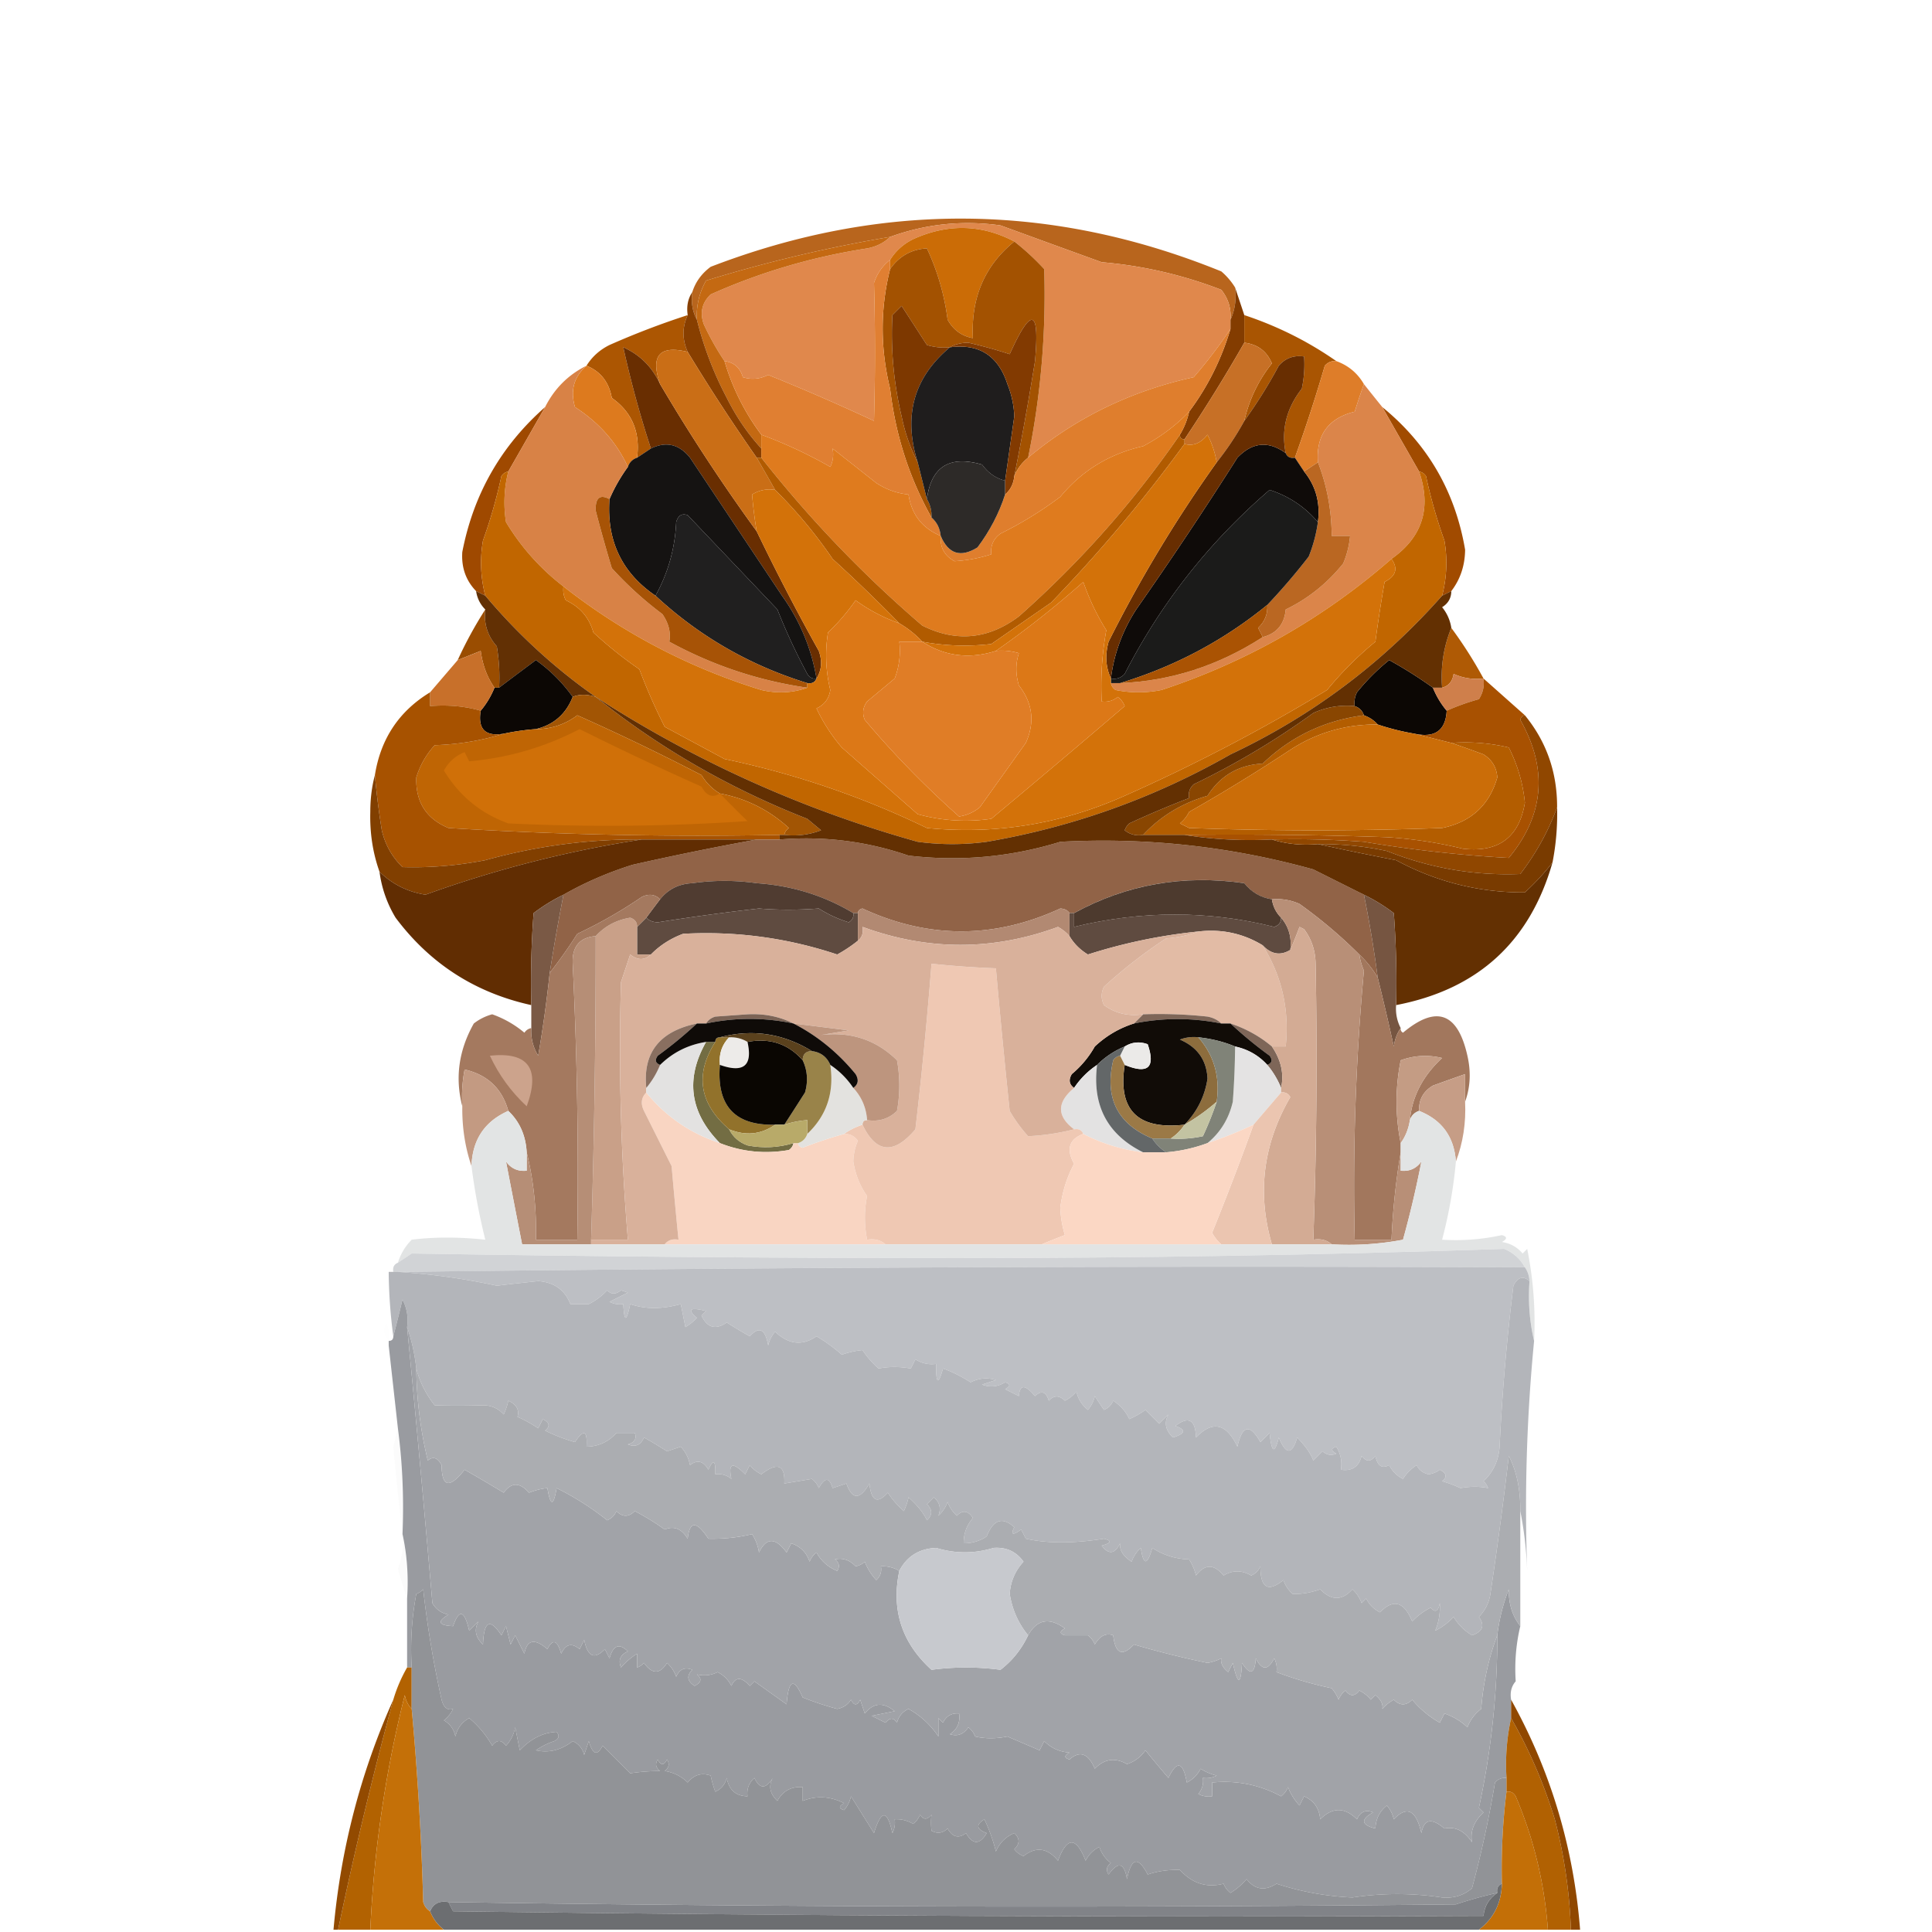 <svg xmlns="http://www.w3.org/2000/svg" fill-rule="evenodd" clip-rule="evenodd" image-rendering="optimizeQuality" shape-rendering="geometricPrecision" text-rendering="geometricPrecision" viewBox="0 0 420 420"><path fill="#af5200" d="M268.5 62.5c.302 2.56-.032 4.893-1 7 .183-2.436-.484-4.603-2-6.5a93.89 93.89 0 0 0-26-6 7774.68 7774.68 0 0 1-22-8c-8.258-1.153-16.258-.32-24 2.5a313.504 313.504 0 0 0-40 9.5c-1.491 2.621-2.158 5.454-2 8.5-.961-1.765-1.295-3.765-1-6 .703-2.216 2.036-4.049 4-5.5 37.165-14.294 74.165-13.961 111 1a14.696 14.696 0 0 1 3 3.5Z" opacity=".884"/><path fill="#e0884c" d="M267.5 69.5v2c-2.336 3.535-5.002 7.035-8 10.5-13.629 2.984-25.629 8.817-36 17.5a176.339 176.339 0 0 0 3.5-41 54.547 54.547 0 0 0-6.5-6c-7.135-3.748-14.468-3.914-22-.5-2.118 1.05-3.784 2.55-5 4.5-1.636 1.249-2.803 2.916-3.5 5 .28 9.99.28 19.99 0 30a470.869 470.869 0 0 0-23-10c-1.789.91-3.623 1.076-5.5.5-.603-2.071-1.936-3.238-4-3.5a58.602 58.602 0 0 1-4.5-8c-.896-2.525-.396-4.692 1.5-6.5 10.808-4.836 22.141-8.169 34-10 1.991-.374 3.658-1.207 5-2.5 7.742-2.82 15.742-3.653 24-2.5a7774.68 7774.68 0 0 0 22 8 93.89 93.89 0 0 1 26 6c1.516 1.897 2.183 4.064 2 6.5Z"/><path fill="#cb6c06" d="M220.5 52.5c-6.442 5.246-9.442 12.246-9 21-2.41-.42-4.243-1.754-5.5-4a51.923 51.923 0 0 0-4.5-15.5c-3.358.181-6.025 1.681-8 4.5v-2c1.216-1.95 2.882-3.45 5-4.5 7.532-3.414 14.865-3.248 22 .5Z"/><path fill="#a35201" d="M220.5 52.5a54.547 54.547 0 0 1 6.5 6 176.339 176.339 0 0 1-3.5 41 9.82 9.82 0 0 0-3 4 674.677 674.677 0 0 0 4.5-25c1.048-11.437-.785-11.937-5.5-1.5a102.124 102.124 0 0 0-9-2.5c-1.545.01-2.878.344-4 1a12.935 12.935 0 0 1-5-.5 1995.44 1995.44 0 0 0-5.5-8.5l-2 2a77.353 77.353 0 0 0 2 22c.738 3.61 1.905 6.943 3.5 10l2 8c.734 1.208 1.067 2.541 1 4-4.83-8.622-7.83-17.955-9-28-2.153-8.767-2.153-17.433 0-26 1.975-2.819 4.642-4.319 8-4.5a51.923 51.923 0 0 1 4.5 15.5c1.257 2.246 3.09 3.58 5.5 4-.442-8.754 2.558-15.754 9-21Z"/><path fill="#ac5602" d="M149.5 68.5c-1.214 2.63-1.214 5.296 0 8-6.15-1.51-8.15.824-6 7-1.705-3.705-4.371-6.371-8-8a225.769 225.769 0 0 0 6 22l-3 2c.71-5.58-1.123-9.913-5.5-13-.61-3.428-2.443-5.762-5.5-7 1.216-1.95 2.882-3.45 5-4.5a175.507 175.507 0 0 1 17-6.5Z"/><path fill="#7d3800" d="M206.5 75.5c-7.854 6.57-10.187 14.904-7 25-1.595-3.057-2.762-6.39-3.5-10a77.353 77.353 0 0 1-2-22l2-2a1995.44 1995.44 0 0 1 5.5 8.5c1.634.493 3.301.66 5 .5Z"/><path fill="#1f1d1d" d="M206.5 75.5c6.334-.848 10.501 1.819 12.5 8a20.702 20.702 0 0 1 1.5 7l-2 14c-2.044-.531-3.711-1.698-5-3.5-7.075-2.056-11.075.444-12 7.5l-2-8c-3.187-10.096-.854-18.43 7-25Z"/><path fill="#833c00" d="m268.5 62.5 2 6v6a345.722 345.722 0 0 1-13 21c-.667 0-1-.333-1-1a16.336 16.336 0 0 0 2-5c4.019-5.372 7.019-11.372 9-18v-2c.968-2.107 1.302-4.44 1-7Z"/><path fill="#a95502" d="M270.5 68.5c7.214 2.394 13.881 5.728 20 10-.996-.086-1.829.248-2.5 1a342.77 342.77 0 0 1-6.5 20c-.992.172-1.658-.162-2-1-1.012-5.047.154-9.713 3.5-14 .497-2.31.663-4.643.5-7-2.222-.322-4.056.345-5.5 2a106.41 106.41 0 0 1-7.5 12 31.096 31.096 0 0 1 6-12.5c-1.105-2.653-3.105-4.153-6-4.5v-6Z"/><path fill="#692e01" d="M143.5 83.5a398.9 398.9 0 0 0 21 32 484.318 484.318 0 0 0 13.5 26c.789 2.212.622 4.212-.5 6-1.109-6.556-3.609-12.556-7.5-18l-20-30c-2.361-2.942-5.194-3.609-8.5-2a225.769 225.769 0 0 1-6-22c3.629 1.629 6.295 4.295 8 8Z"/><path fill="#c46912" d="M193.5 51.5c-1.342 1.293-3.009 2.126-5 2.5-11.859 1.831-23.192 5.164-34 10-1.896 1.808-2.396 3.975-1.5 6.5a58.602 58.602 0 0 0 4.5 8 50.46 50.46 0 0 0 8 16v3c-2.971-3.254-5.471-6.92-7.5-11a75.127 75.127 0 0 1-6.5-17c-.158-3.046.509-5.879 2-8.5a313.504 313.504 0 0 1 40-9.5Z"/><path fill="#823a01" d="M220.5 103.5c-.16 1.653-.826 2.986-2 4v-3l2-14a20.702 20.702 0 0 0-1.5-7c-1.999-6.181-6.166-8.848-12.5-8 1.122-.656 2.455-.99 4-1 3.148.727 6.148 1.56 9 2.5 4.715-10.437 6.548-9.937 5.5 1.5a674.677 674.677 0 0 1-4.5 25Z"/><path fill="#dd7a1e" d="M127.5 79.5c3.057 1.238 4.89 3.572 5.5 7 4.377 3.087 6.21 7.42 5.5 13-1 .333-1.667 1-2 2-2.446-5.296-6.279-9.63-11.5-13-1.073-3.6-.24-6.6 2.5-9Z"/><path fill="#883f00" d="M150.5 63.5c-.295 2.235.039 4.235 1 6a75.127 75.127 0 0 0 6.5 17c2.029 4.08 4.529 7.746 7.5 11v2h-1a416.486 416.486 0 0 1-15-23c-1.214-2.704-1.214-5.37 0-8-.284-1.915.049-3.581 1-5Z"/><path fill="#c77026" d="M270.5 74.5c2.895.347 4.895 1.847 6 4.5a31.096 31.096 0 0 0-6 12.5 62.733 62.733 0 0 1-6 9 20.807 20.807 0 0 0-2-6c-1.49 1.876-3.157 2.543-5 2v-1a345.722 345.722 0 0 0 13-21Z"/><path fill="#e07f32" d="M193.5 56.5v2c-2.153 8.567-2.153 17.233 0 26 1.17 10.045 4.17 19.378 9 28 1.174 1.014 1.84 2.347 2 4-4.004-1.663-6.337-4.663-7-9-2.516-.255-4.85-1.089-7-2.5l-9.5-7.5c.263 1.45.096 2.784-.5 4a99.18 99.18 0 0 0-15-7 50.46 50.46 0 0 1-8-16c2.064.262 3.397 1.429 4 3.5 1.877.576 3.711.41 5.5-.5a470.869 470.869 0 0 1 23 10c.28-10.01.28-20.01 0-30 .697-2.084 1.864-3.751 3.5-5Z"/><path fill="#de7d29" d="M290.5 78.5c2.609.943 4.609 2.61 6 5-.665 1.87-1.331 3.87-2 6-5.733 1.404-8.399 5.07-8 11l-3 2-2-3a342.77 342.77 0 0 0 6.5-20c.671-.752 1.504-1.086 2.5-1Z"/><path fill="#df7e2d" d="M267.5 71.5c-1.981 6.628-4.981 12.628-9 18-2.824 2.965-6.157 5.465-10 7.5-7.296 1.643-13.296 5.31-18 11a81.709 81.709 0 0 1-13 8c-1.537 1.11-2.203 2.61-2 4.5a32.749 32.749 0 0 1-8 1.5c-2.177-1.186-3.177-3.019-3-5.5 1.682 3.949 4.348 4.783 8 2.5 2.678-3.574 4.678-7.407 6-11.5 1.174-1.014 1.84-2.347 2-4a9.82 9.82 0 0 1 3-4c10.371-8.683 22.371-14.516 36-17.5 2.998-3.465 5.664-6.965 8-10.5Z"/><path fill="#0f0b09" d="M279.5 98.5c.342.838 1.008 1.172 2 1l2 3c2.556 3.168 3.556 6.834 3 11-2.823-3.318-6.323-5.652-10.5-7-13.153 11.338-23.653 24.671-31.5 40-.825.886-1.825 1.219-3 1 .678-5.369 2.512-10.369 5.5-15a868.914 868.914 0 0 0 22-33c3.25-3.387 6.75-3.72 10.5-1Z"/><path fill="#9f4900" d="M118.5 88.5a9366.19 9366.19 0 0 1-8 14c-.617.111-1.117.444-1.5 1a109.048 109.048 0 0 1-4 14 28.214 28.214 0 0 0 .5 12l-2-1c-2.227-2.309-3.227-5.142-3-8.5 2.434-12.586 8.434-23.086 18-31.5Z"/><path fill="#ca6e16" d="M149.5 76.5a416.486 416.486 0 0 0 15 23 701.521 701.521 0 0 1 4 7c-1.788-.285-3.455.048-5 1 .226 2.724.56 5.391 1 8a398.9 398.9 0 0 1-21-32c-2.15-6.176-.15-8.51 6-7Z"/><path fill="#df7b1e" d="M258.5 89.5a16.336 16.336 0 0 1-2 5c-9.943 14.458-21.61 27.625-35 39.5-6.651 4.999-13.651 5.666-21 2a258.651 258.651 0 0 1-35-36.5v-5a99.18 99.18 0 0 1 15 7c.596-1.216.763-2.55.5-4l9.5 7.5c2.15 1.411 4.484 2.245 7 2.5.663 4.337 2.996 7.337 7 9-.177 2.481.823 4.314 3 5.5a32.749 32.749 0 0 0 8-1.5c-.203-1.89.463-3.39 2-4.5a81.709 81.709 0 0 0 13-8c4.704-5.69 10.704-9.357 18-11 3.843-2.035 7.176-4.535 10-7.5Z"/><path fill="#151312" d="M177.5 147.5c-.876.131-1.543-.202-2-1a131.904 131.904 0 0 1-6.5-14 36382.759 36382.759 0 0 0-19.5-20.5c-1.244-.456-2.077.044-2.5 1.5-.264 5.726-1.764 11.059-4.5 16-7.32-4.976-10.653-11.976-10-21a36.16 36.16 0 0 1 4-7c.333-1 1-1.667 2-2l3-2c3.306-1.609 6.139-.942 8.5 2l20 30c3.891 5.444 6.391 11.444 7.5 18Z"/><path fill="#a14b00" d="M300.5 88.5c9.85 8.025 15.85 18.359 18 31-.031 3.426-1.031 6.426-3 9l-2 1a28.214 28.214 0 0 0 .5-12 109.048 109.048 0 0 1-4-14c-.383-.556-.883-.889-1.5-1a9366.19 9366.19 0 0 1-8-14Z"/><path fill="#d88246" d="M127.5 79.5c-2.74 2.4-3.573 5.4-2.5 9 5.221 3.37 9.054 7.704 11.5 13a36.16 36.16 0 0 0-4 7c-2.096-1.104-3.096-.27-3 2.5a347.38 347.38 0 0 0 3.5 12.5 77.742 77.742 0 0 0 11 10c1.368 1.994 1.868 3.994 1.5 6 9.415 5.138 19.415 8.472 30 10-3.14 1.141-6.473 1.308-10 .5-15.712-4.856-30.045-12.356-43-22.5a50.197 50.197 0 0 1-12.5-14 27.356 27.356 0 0 1 .5-11 9366.19 9366.19 0 0 0 8-14c2.022-4.022 5.022-7.022 9-9Z"/><path fill="#682e01" d="M279.5 98.5c-3.75-2.72-7.25-2.387-10.5 1a868.914 868.914 0 0 1-22 33c-2.988 4.631-4.822 9.631-5.5 15-1.134-2.466-1.301-5.133-.5-8a292.449 292.449 0 0 1 23.5-39 62.733 62.733 0 0 0 6-9 106.41 106.41 0 0 0 7.5-12c1.444-1.655 3.278-2.322 5.5-2a24.935 24.935 0 0 1-.5 7c-3.346 4.287-4.512 8.953-3.5 14Z"/><path fill="#db854a" d="M296.5 83.5a796.928 796.928 0 0 0 4 5 9366.19 9366.19 0 0 0 8 14c2.731 7.924.731 14.258-6 19-14.727 12.865-31.394 22.365-50 28.5a25.238 25.238 0 0 1-10 0c-.556-.383-.889-.883-1-1.5h2c11.033-.453 21.366-3.786 31-10 3.047-.79 4.714-2.79 5-6 4.865-2.355 9.032-5.689 12.5-10a20.093 20.093 0 0 0 1.5-6h-4c-.03-5.629-1.03-10.963-3-16-.399-5.93 2.267-9.596 8-11 .669-2.13 1.335-4.13 2-6Z"/><path fill="#ba6722" d="M286.5 100.5c1.97 5.037 2.97 10.371 3 16h4a20.093 20.093 0 0 1-1.5 6c-3.468 4.311-7.635 7.645-12.5 10-.286 3.21-1.953 5.21-5 6a43.836 43.836 0 0 0-1-2c1.45-1.35 2.117-3.016 2-5a137.09 137.09 0 0 0 9-10.5 31.625 31.625 0 0 0 2-7.5c.556-4.166-.444-7.832-3-11l3-2Z"/><path fill="#b15b00" d="M256.5 94.5c0 .667.333 1 1 1v1a325.784 325.784 0 0 1-29 34.5l-13 9a49.974 49.974 0 0 1-15-.5 21.614 21.614 0 0 0-5-4 355.759 355.759 0 0 0-14.5-14 100.535 100.535 0 0 0-12.5-15 701.521 701.521 0 0 0-4-7h1a258.651 258.651 0 0 0 35 36.5c7.349 3.666 14.349 2.999 21-2 13.39-11.875 25.057-25.042 35-39.5Z"/><path fill="#2d2a28" d="M218.5 104.5v3c-1.322 4.093-3.322 7.926-6 11.5-3.652 2.283-6.318 1.449-8-2.5-.16-1.653-.826-2.986-2-4 .067-1.459-.266-2.792-1-4 .925-7.056 4.925-9.556 12-7.5 1.289 1.802 2.956 2.969 5 3.5Z"/><path fill="#c16600" d="M110.5 102.5a27.356 27.356 0 0 0-.5 11 50.197 50.197 0 0 0 12.5 14 4.934 4.934 0 0 0 .5 3c3.092 1.423 5.092 3.757 6 7a90.68 90.68 0 0 0 10 8 124.259 124.259 0 0 0 5.5 12.5l13 7a190.529 190.529 0 0 1 44 15c14.933 1.47 29.267-.864 43-7a385.603 385.603 0 0 0 44-23 74.325 74.325 0 0 1 10.5-10.5 304.77 304.77 0 0 1 2-13c2.473-1.24 2.973-2.907 1.5-5 6.731-4.742 8.731-11.076 6-19 .617.111 1.117.444 1.5 1a109.048 109.048 0 0 0 4 14 28.214 28.214 0 0 1-.5 12c-12.939 14.642-28.273 26.142-46 34.5-16.558 9.446-34.224 15.78-53 19-5 .667-10 .667-15 0-24.957-6.98-48.29-17.48-70-31.5-8.899-6.228-16.899-13.561-24-22a28.214 28.214 0 0 1-.5-12 109.048 109.048 0 0 0 4-14c.383-.556.883-.889 1.5-1Z"/><path fill="#201f1f" d="M177.5 147.5c-.342.838-1.008 1.172-2 1-12.502-3.859-23.502-10.192-33-19 2.736-4.941 4.236-10.274 4.5-16 .423-1.456 1.256-1.956 2.5-1.5 6.555 6.886 13.055 13.719 19.5 20.5a131.904 131.904 0 0 0 6.5 14c.457.798 1.124 1.131 2 1Z"/><path fill="#a75306" d="M132.5 108.5c-.653 9.024 2.68 16.024 10 21 9.498 8.808 20.498 15.141 33 19v1c-10.585-1.528-20.585-4.862-30-10 .368-2.006-.132-4.006-1.5-6a77.742 77.742 0 0 1-11-10 347.38 347.38 0 0 1-3.5-12.5c-.096-2.77.904-3.604 3-2.5Z"/><path fill="#1b1b1a" d="M286.5 113.5a31.625 31.625 0 0 1-2 7.5 137.09 137.09 0 0 1-9 10.5c-9.499 7.751-20.165 13.417-32 17h-2v-1c1.175.219 2.175-.114 3-1 7.847-15.329 18.347-28.662 31.5-40 4.177 1.348 7.677 3.682 10.5 7Z"/><path fill="#9a4d01" d="M105.5 132.5c-.356 3.064.477 5.731 2.5 8 .498 2.982.665 5.982.5 9h-1c-1.58-2.217-2.58-4.884-3-8-1.695.674-3.362 1.341-5 2a87.357 87.357 0 0 1 6-11Z"/><path fill="#623004" d="m103.5 128.5 2 1c7.101 8.439 15.101 15.772 24 22-1.898-.596-3.565-.596-5 0a34.325 34.325 0 0 0-8-8 1587.275 1587.275 0 0 0-8 6 40.914 40.914 0 0 0-.5-9c-2.023-2.269-2.856-4.936-2.5-8-1.1-1.105-1.767-2.438-2-4Z"/><path fill="#af5a05" d="M315.5 136.5a93.543 93.543 0 0 1 7 11c-2.292.256-4.459-.077-6.5-1-.236 1.619-1.069 2.619-2.5 3-.35-4.531.317-8.864 2-13Z"/><path fill="#0c0704" d="M124.5 151.5c-1.468 3.73-4.135 6.063-8 7a51.569 51.569 0 0 0-7 1c-4 .667-5.667-1-5-5 1.237-1.465 2.237-3.132 3-5h1c2.637-1.991 5.304-3.991 8-6a34.325 34.325 0 0 1 8 8ZM311.5 149.5c.763 1.868 1.763 3.535 3 5-.235 4.303-2.569 5.97-7 5a53.76 53.76 0 0 1-8-2c-.79-.901-1.79-1.568-3-2-.333-1-1-1.667-2-2a4.934 4.934 0 0 1 .5-3 45.825 45.825 0 0 1 7-7 95.759 95.759 0 0 1 9.5 6Z"/><path fill="#c8702a" d="M107.5 149.5c-.763 1.868-1.763 3.535-3 5-3.462-.982-7.129-1.315-11-1v-3c2.03-2.358 4.03-4.692 6-7 1.638-.659 3.305-1.326 5-2 .42 3.116 1.42 5.783 3 8Z"/><path fill="#d37209" d="M264.5 100.5a292.449 292.449 0 0 0-23.5 39c-.801 2.867-.634 5.534.5 8v1c.111.617.444 1.117 1 1.5 3.333.667 6.667.667 10 0 18.606-6.135 35.273-15.635 50-28.5 1.473 2.093.973 3.76-1.5 5a304.77 304.77 0 0 0-2 13 74.325 74.325 0 0 0-10.5 10.5 385.603 385.603 0 0 1-44 23c-13.733 6.136-28.067 8.47-43 7a190.529 190.529 0 0 0-44-15l-13-7a124.259 124.259 0 0 1-5.5-12.5 90.68 90.68 0 0 1-10-8c-.908-3.243-2.908-5.577-6-7a4.934 4.934 0 0 1-.5-3c12.955 10.144 27.288 17.644 43 22.5 3.527.808 6.86.641 10-.5v-1c.992.172 1.658-.162 2-1 1.122-1.788 1.289-3.788.5-6a484.318 484.318 0 0 1-13.5-26 95.648 95.648 0 0 1-1-8c1.545-.952 3.212-1.285 5-1 4.625 4.56 8.791 9.56 12.5 15a355.759 355.759 0 0 1 14.5 14 36.831 36.831 0 0 1-9.5-5 44.424 44.424 0 0 1-6 7 31.7 31.7 0 0 0 .5 12.5c-.285 1.89-1.285 3.223-3 4a37.933 37.933 0 0 0 5.5 8.5c5.525 4.862 11.025 9.696 16.5 14.5a39.081 39.081 0 0 0 16 1 2954.93 2954.93 0 0 0 29-24.5 4.457 4.457 0 0 0-1.5-2c-1.011.837-2.178 1.17-3.5 1a67.968 67.968 0 0 1 1-15.5 50.652 50.652 0 0 1-5-10.5 209.42 209.42 0 0 1-19 15c-5.77 1.841-11.103 1.174-16-2a49.974 49.974 0 0 0 15 .5l13-9a325.784 325.784 0 0 0 29-34.5c1.843.543 3.51-.124 5-2a20.807 20.807 0 0 1 2 6Z"/><path fill="#aa5303" d="M275.5 131.5c.117 1.984-.55 3.65-2 5 .363.683.696 1.35 1 2-9.634 6.214-19.967 9.547-31 10 11.835-3.583 22.501-9.249 32-17Z"/><path fill="#cf7f4b" d="M322.5 147.5c.214 1.644-.12 3.144-1 4.5a49.83 49.83 0 0 0-7 2.5c-1.237-1.465-2.237-3.132-3-5h2c1.431-.381 2.264-1.381 2.5-3 2.041.923 4.208 1.256 6.5 1Z"/><path fill="#a85101" d="M322.5 147.5c3.026 2.695 6.026 5.362 9 8-.543.06-.876.393-1 1 6.043 10.686 5.21 20.686-2.5 30-10.395-.562-20.895-1.729-31.5-3.5-6.658-.5-13.325-.666-20-.5-6.522.323-12.855-.01-19-1 14.67-.167 29.337 0 44 .5a94.255 94.255 0 0 1 16.5 2.5c7.753.887 12.253-2.446 13.5-10a33.82 33.82 0 0 0-3.5-12c-4.066-.964-8.233-1.297-12.5-1l-8-2c4.431.97 6.765-.697 7-5a49.83 49.83 0 0 1 7-2.5c.88-1.356 1.214-2.856 1-4.5Z"/><path fill="#a25504" d="M129.5 151.5c13.832 11.094 29.165 19.927 46 26.5l3 2.5a16.873 16.873 0 0 1-8 1c.111-.617.444-1.117 1-1.5-4.322-3.936-9.322-6.436-15-7.5-1.618-.951-2.951-2.284-4-4a497.082 497.082 0 0 0-27-13c-2.674 2.002-5.674 3.002-9 3 3.865-.937 6.532-3.27 8-7 1.435-.596 3.102-.596 5 0Z"/><path fill="#dc7817" d="M195.5 135.5a21.614 21.614 0 0 1 5 4h-5a16.873 16.873 0 0 1-1 8l-6 5c-.928 1.268-1.095 2.601-.5 4a203.44 203.44 0 0 0 20.5 21 9.201 9.201 0 0 0 4.5-2l10-14c2.012-4.456 1.512-8.623-1.5-12.5-.737-2.441-.737-4.775 0-7a12.93 12.93 0 0 0-5-.5 209.42 209.42 0 0 0 19-15 50.652 50.652 0 0 0 5 10.5 67.968 67.968 0 0 0-1 15.5c1.322.17 2.489-.163 3.5-1a4.457 4.457 0 0 1 1.5 2 2954.93 2954.93 0 0 1-29 24.5 39.081 39.081 0 0 1-16-1c-5.475-4.804-10.975-9.638-16.5-14.5a37.933 37.933 0 0 1-5.5-8.5c1.715-.777 2.715-2.11 3-4a31.7 31.7 0 0 1-.5-12.5 44.424 44.424 0 0 0 6-7 36.831 36.831 0 0 0 9.5 5Z"/><path fill="#e07d26" d="M200.5 139.5c4.897 3.174 10.23 3.841 16 2a12.93 12.93 0 0 1 5 .5c-.737 2.225-.737 4.559 0 7 3.012 3.877 3.512 8.044 1.5 12.5l-10 14a9.201 9.201 0 0 1-4.5 2 203.44 203.44 0 0 1-20.5-21c-.595-1.399-.428-2.732.5-4l6-5a16.873 16.873 0 0 0 1-8h5Z"/><path fill="#bf6504" d="M156.5 172.5c5.678 1.064 10.678 3.564 15 7.5-.556.383-.889.883-1 1.5h-1c-24.065.47-48.065-.03-72-1.5-4.84-2.003-7.174-5.669-7-11a18.32 18.32 0 0 1 4-7c5.247-.182 10.247-1.016 15-2.5a51.569 51.569 0 0 1 7-1c3.326.002 6.326-.998 9-3a497.082 497.082 0 0 1 27 13c1.049 1.716 2.382 3.049 4 4Z"/><path fill="#b35d00" d="M296.5 155.5c1.21.432 2.21 1.099 3 2-6.89-.074-13.224 1.759-19 5.5a381.936 381.936 0 0 1-22 13.5 7.248 7.248 0 0 1-2 2.5l2 1c18.333.667 36.667.667 55 0 6.28-1.284 10.28-4.95 12-11-.143-2.151-1.143-3.818-3-5a274.481 274.481 0 0 0-7-2.5c4.267-.297 8.434.036 12.5 1a33.82 33.82 0 0 1 3.5 12c-1.247 7.554-5.747 10.887-13.5 10a94.255 94.255 0 0 0-16.5-2.5c-14.663-.5-29.33-.667-44-.5h-9c3.781-4.068 8.448-6.901 14-8.5 2.762-4.373 6.762-6.706 12-7 6.13-5.897 13.464-9.397 22-10.5Z"/><path fill="#894601" d="M294.5 153.5c1 .333 1.667 1 2 2-8.536 1.103-15.87 4.603-22 10.5-5.238.294-9.238 2.627-12 7-5.552 1.599-10.219 4.432-14 8.5-1.478.262-2.811-.071-4-1a3.647 3.647 0 0 1 1-1.5c4.3-1.987 8.633-3.82 13-5.5-.219-1.175.114-2.175 1-3a169.465 169.465 0 0 0 26-15.5c2.851-1.289 5.851-1.789 9-1.5Z"/><path fill="#cb6d08" d="M299.5 157.5a53.76 53.76 0 0 0 8 2l8 2c2.24.764 4.573 1.598 7 2.5 1.857 1.182 2.857 2.849 3 5-1.72 6.05-5.72 9.716-12 11a756.122 756.122 0 0 1-55 0l-2-1a7.248 7.248 0 0 0 2-2.5 381.936 381.936 0 0 0 22-13.5c5.776-3.741 12.11-5.574 19-5.5Z"/><path fill="#d07008" d="M156.5 172.5a278.186 278.186 0 0 0 6 6 451.288 451.288 0 0 1-52 .5c-6.002-2.165-10.669-5.998-14-11.5 1.028-1.861 2.528-3.195 4.5-4l1 2c8.474-.744 16.474-3.078 24-7a660.14 660.14 0 0 0 26.5 12.5c1.066 2.012 2.4 2.512 4 1.5Z"/><path fill="#a75200" d="M93.5 150.5v3c3.871-.315 7.538.018 11 1-.667 4 1 5.667 5 5-4.753 1.484-9.753 2.318-15 2.5a18.32 18.32 0 0 0-4 7c-.174 5.331 2.16 8.997 7 11a890.422 890.422 0 0 0 72 1.5v1h-30a122.884 122.884 0 0 0-34 4.5c-6.076 1.182-12.076 1.682-18 1.5-2.258-2.177-3.758-4.843-4.5-8a172.044 172.044 0 0 1-1.5-12c1.259-7.909 5.259-13.909 12-18Z"/><path fill="#916347" d="M164.5 182.5h5c9.604-.783 18.937.384 28 3.5 11.243 1.324 22.243.324 33-3 18.65-1.002 36.983.998 55 6l11 5.5a252.772 252.772 0 0 1 3 18 22.755 22.755 0 0 0-4-5 102.806 102.806 0 0 0-13-11 11.988 11.988 0 0 0-6-1c-2.437-.386-4.437-1.553-6-3.5-13.238-1.907-25.571.26-37 6.5h-1c-.417-.624-1.084-.957-2-1-14.359 6.623-28.693 6.623-43 0-.607.124-.94.457-1 1h-1c-6.341-3.812-13.341-5.978-21-6.5a49.226 49.226 0 0 0-14 0c-2.904.133-5.238 1.3-7 3.5-1.101-1.098-2.434-1.265-4-.5a100.167 100.167 0 0 1-14 8 105.185 105.185 0 0 1-6 8.5 452.604 452.604 0 0 1 3-17c4.677-2.666 9.677-4.833 15-6.5a649.165 649.165 0 0 1 27-5.5Z"/><path fill="#633002" d="M315.5 128.5c-.011 1.517-.677 2.684-2 3.5a9.175 9.175 0 0 1 2 4.5c-1.683 4.136-2.35 8.469-2 13h-2a95.759 95.759 0 0 0-9.5-6 45.825 45.825 0 0 0-7 7 4.934 4.934 0 0 0-.5 3c-3.149-.289-6.149.211-9 1.5a169.465 169.465 0 0 1-26 15.5c-.886.825-1.219 1.825-1 3-4.367 1.68-8.7 3.513-13 5.5a3.647 3.647 0 0 0-1 1.5c1.189.929 2.522 1.262 4 1h9c6.145.99 12.478 1.323 19 1 3.125.979 6.458 1.313 10 1a748.583 748.583 0 0 0 17 3.5c8.762 4.72 18.095 7.053 28 7 2.292-2.116 4.292-4.282 6-6.5-4.936 17.267-16.27 27.6-34 31 .166-6.675 0-13.342-.5-20a38.675 38.675 0 0 0-6.5-4l-11-5.5c-18.017-5.002-36.35-7.002-55-6-10.757 3.324-21.757 4.324-33 3-9.063-3.116-18.396-4.283-28-3.5v-1h1c2.747.313 5.414-.02 8-1l-3-2.5c-16.835-6.573-32.168-15.406-46-26.5 21.71 14.02 45.043 24.52 70 31.5 5 .667 10 .667 15 0 18.776-3.22 36.442-9.554 53-19 17.727-8.358 33.061-19.858 46-34.5l2-1Z"/><path fill="#904700" d="M331.5 155.5c4.694 5.744 7.027 12.411 7 20-1.892 5.171-4.558 10.004-8 14.5-9.99.39-19.657-1.276-29-5a68.766 68.766 0 0 0-15-1.5c-3.542.313-6.875-.021-10-1 6.675-.166 13.342 0 20 .5 10.605 1.771 21.105 2.938 31.5 3.5 7.71-9.314 8.543-19.314 2.5-30 .124-.607.457-.94 1-1Z"/><path fill="#813f00" d="M81.5 168.5c.358 4.009.858 8.009 1.5 12 .742 3.157 2.242 5.823 4.5 8 5.924.182 11.924-.318 18-1.5a122.884 122.884 0 0 1 34-4.5 249.939 249.939 0 0 0-47 12c-3.897-.615-7.23-2.282-10-5-1.454-4.074-2.121-8.407-2-13 .002-2.855.336-5.522 1-8Z"/><path fill="#793b00" d="M338.5 175.5a54.968 54.968 0 0 1-1 12c-1.708 2.218-3.708 4.384-6 6.5-9.905.053-19.238-2.28-28-7a748.583 748.583 0 0 1-17-3.5c5.052-.05 10.052.45 15 1.5 9.343 3.724 19.01 5.39 29 5 3.442-4.496 6.108-9.329 8-14.5Z"/><path fill="#4d3a2e" d="M276.5 195.5c.233 1.562.9 2.895 2 4 .03.997-.47 1.664-1.5 2-14.301-3.58-28.801-3.58-43.5 0v-3c11.429-6.24 23.762-8.407 37-6.5 1.563 1.947 3.563 3.114 6 3.5Z"/><path fill="#602c01" d="M139.5 182.5h25a649.165 649.165 0 0 0-27 5.5c-5.323 1.667-10.323 3.834-15 6.5a38.675 38.675 0 0 0-6.5 4c-.5 6.658-.666 13.325-.5 20-12.199-2.682-22.032-9.015-29.5-19a25.642 25.642 0 0 1-3.5-10c2.77 2.718 6.103 4.385 10 5a249.939 249.939 0 0 1 47-12Z" opacity=".99"/><path fill="#765541" d="M296.5 194.5a38.675 38.675 0 0 1 6.5 4c.5 6.658.666 13.325.5 20-.134 1.792.199 3.458 1 5-.79 1.109-1.29 2.442-1.5 4a595.387 595.387 0 0 0-3.5-15 252.772 252.772 0 0 0-3-18Z"/><path fill="#503c31" d="M185.5 198.5c.131.876-.202 1.543-1 2a26.793 26.793 0 0 1-6.5-3c-4.538.344-8.872.344-13 0a511.591 511.591 0 0 0-22 3c-1.07-.028-1.903-.361-2.5-1a308.607 308.607 0 0 1 3-4c1.762-2.2 4.096-3.367 7-3.5a49.226 49.226 0 0 1 14 0c7.659.522 14.659 2.688 21 6.5Z"/><path fill="#5f4b40" d="M185.5 198.5h1v6a30.786 30.786 0 0 1-4.5 3c-10.872-3.622-22.039-5.122-33.5-4.5-2.739 1.026-5.072 2.526-7 4.5h-3v-6l2-2c.597.639 1.43.972 2.5 1a511.591 511.591 0 0 1 22-3c4.128.344 8.462.344 13 0a26.793 26.793 0 0 0 6.5 3c.798-.457 1.131-1.124 1-2ZM232.5 198.5h1v3c14.699-3.58 29.199-3.58 43.5 0 1.03-.336 1.53-1.003 1.5-2 1.663 1.938 2.329 4.272 2 7-2.138 1.308-4.138.975-6-1-4.269-2.591-8.936-3.591-14-3a117.735 117.735 0 0 0-24 5c-1.716-1.049-3.049-2.382-4-4v-5Z"/><path fill="#c9a088" d="M138.5 201.5v6h3c-1.384 1.301-2.884 1.301-4.5 0l-2 6a500.985 500.985 0 0 0 1.5 56h-8a2042.421 2042.421 0 0 0 1-66c1.992-2.173 4.492-3.506 7.5-4 1.03.336 1.53 1.003 1.5 2Z"/><path fill="#b28972" d="M232.5 198.5v5c-.656-.778-1.489-1.444-2.5-2-14.126 5.208-28.293 5.208-42.5 0 .237 1.291-.096 2.291-1 3v-6c.06-.543.393-.876 1-1 14.307 6.623 28.641 6.623 43 0 .916.043 1.583.376 2 1Z"/><path fill="#e2bba5" d="M260.5 202.5c5.064-.591 9.731.409 14 3 4.17 6.688 5.837 14.021 5 22h-3c-2.644-2.223-5.644-3.889-9-5h-2c-.763-.768-1.763-1.268-3-1.5a98.432 98.432 0 0 0-14-.5c-3.185.48-6.019-.186-8.5-2-.667-1.333-.667-2.667 0-4a107.994 107.994 0 0 1 13.5-10.5c2.536-.186 4.869-.686 7-1.5Z"/><path fill="#7a5945" d="M122.5 194.5a452.604 452.604 0 0 0-3 17 277.616 277.616 0 0 1-2.5 18 10.098 10.098 0 0 1-1.5-6v-5c-.166-6.675 0-13.342.5-20a38.675 38.675 0 0 1 6.5-4Z"/><path fill="#a2775d" d="M295.5 207.5a22.755 22.755 0 0 1 4 5 595.387 595.387 0 0 1 3.5 15c.21-1.558.71-2.891 1.5-4-.065.438.101.772.5 1 7.231-6.062 11.898-4.396 14 5 .808 3.527.641 6.86-.5 10v-6c-2.298.81-4.632 1.644-7 2.5-2.107 1.264-3.107 3.097-3 5.5-1 .333-1.667 1-2 2 .467-5.095 2.8-9.595 7-13.5-3.062-.741-6.062-.575-9 .5a45.487 45.487 0 0 0 0 18v2a154.689 154.689 0 0 0-2 19h-8c-.446-19.56.221-39.06 2-58.5a14.093 14.093 0 0 1-1-3.5Z"/><path fill="#7e6658" d="M248.5 220.5a98.432 98.432 0 0 1 14 .5c1.237.232 2.237.732 3 1.5a47.522 47.522 0 0 0-19 0l2-2ZM267.5 222.5c3.356 1.111 6.356 2.777 9 5 2.003 2.936 2.669 5.936 2 9a18.924 18.924 0 0 0-3-5c1.025-.397 1.192-1.063.5-2a89.868 89.868 0 0 1-8.5-7Z"/><path fill="#8d6d3d" d="M260.5 225.5c3.427 3.921 4.76 8.587 4 14a43.25 43.25 0 0 1-7 5c2.744-2.821 4.41-6.154 5-10-.186-4.033-2.186-6.866-6-8.5a8.43 8.43 0 0 1 4-.5Z"/><path fill="#110c07" d="M265.5 222.5h2a89.868 89.868 0 0 0 8.5 7c.692.937.525 1.603-.5 2-1.89-2.078-4.224-3.411-7-4-2.461-1.031-5.127-1.698-8-2a8.43 8.43 0 0 0-4 .5c3.814 1.634 5.814 4.467 6 8.5-.59 3.846-2.256 7.179-5 10-10.189 1.146-14.522-3.187-13-13 5.071 2.094 6.737.594 5-4.5-1.765-.64-3.432-.473-5 .5a18.478 18.478 0 0 0-6 4c-2 1.333-3.667 3-5 5-1.073-.751-1.24-1.751-.5-3a21.53 21.53 0 0 0 5-6c2.478-2.32 5.311-3.986 8.5-5a47.522 47.522 0 0 1 19 0Z"/><path fill="#ebeae8" d="m244.5 231.5-1-2 1-2c1.568-.973 3.235-1.14 5-.5 1.737 5.094.071 6.594-5 4.5Z"/><path fill="#a4795f" d="M143.5 195.5a308.607 308.607 0 0 0-3 4l-2 2c.03-.997-.47-1.664-1.5-2-3.008.494-5.508 1.827-7.5 4-3.504.292-5.171 2.292-5 6a950.25 950.25 0 0 1 1 60h-9c.163-6.562-.504-12.895-2-19-.211-3.682-1.544-6.682-4-9-1.352-4.851-4.519-7.851-9.5-9a32.462 32.462 0 0 0-.5 8c-1.61-6.181-.777-12.181 2.5-18a11.295 11.295 0 0 1 4-2 22.565 22.565 0 0 1 7 4c.383-.556.883-.889 1.5-1a10.098 10.098 0 0 0 1.5 6 277.616 277.616 0 0 0 2.5-18 105.185 105.185 0 0 0 6-8.5 100.167 100.167 0 0 0 14-8c1.566-.765 2.899-.598 4 .5Z"/><path fill="#c49c84" d="M306.5 243.5c-.296 1.903-.963 3.57-2 5a45.487 45.487 0 0 1 0-18c2.938-1.075 5.938-1.241 9-.5-4.2 3.905-6.533 8.405-7 13.5Z"/><path fill="#cca38c" d="M106.5 229.5c8.354-.881 11.021 2.786 8 11-3.42-3.195-6.086-6.861-8-11Z"/><path fill="#e4e3e3" d="M268.5 227.5c2.776.589 5.11 1.922 7 4a18.924 18.924 0 0 1 3 5v1a2968.346 2968.346 0 0 0-6 7 92.214 92.214 0 0 1-10 4c2.83-2.343 4.663-5.343 5.5-9 .308-4.238.475-8.238.5-12Z"/><path fill="#c39a82" d="M110.5 241.5c-5.144 2.272-7.81 6.272-8 12-1.395-4.091-2.062-8.424-2-13a32.462 32.462 0 0 1 .5-8c4.981 1.149 8.148 4.149 9.5 9Z"/><path fill="#b68e76" d="M129.5 203.5c.022 22.007-.311 44.007-1 66v1h-15a6545.225 6545.225 0 0 1-3.5-18c1.11 1.537 2.61 2.203 4.5 2v-4c1.496 6.105 2.163 12.438 2 19h9a950.25 950.25 0 0 0-1-60c-.171-3.708 1.496-5.708 5-6Z"/><path fill="#b88f77" d="M276.5 195.5a11.988 11.988 0 0 1 6 1 102.806 102.806 0 0 1 13 11 14.093 14.093 0 0 0 1 3.5 513.068 513.068 0 0 0-2 58.5h8c.29-6.516.957-12.85 2-19v4c1.89.203 3.39-.463 4.5-2a221.1 221.1 0 0 1-4 17 62.792 62.792 0 0 1-15.5 1c-1.068-.934-2.401-1.268-4-1 .722-19.997.889-39.997.5-60-.045-2.834-.879-5.334-2.5-7.5l-1-.5a112.33 112.33 0 0 1-2 5c.329-2.728-.337-5.062-2-7-1.1-1.105-1.767-2.438-2-4Z"/><path fill="#e3e2e2" d="M238.5 231.5c-1.096 8.815 2.238 15.148 10 19a38.31 38.31 0 0 1-13-4c-.342-.838-1.008-1.172-2-1-3.79-2.843-3.79-5.843 0-9 1.333-2 3-3.667 5-5Z"/><path fill="#9b7946" d="m243.5 229.5 1 2c-1.522 9.813 2.811 14.146 13 13a10.165 10.165 0 0 1-3 3h-4c-7.576-3.152-10.41-8.818-8.5-17 .383-.556.883-.889 1.5-1Z"/><path fill="#c69d86" d="M318.5 239.5c.22 4.6-.446 8.933-2 13-.382-5.375-3.049-9.042-8-11-.107-2.403.893-4.236 3-5.5 2.368-.856 4.702-1.69 7-2.5v6Z"/><path fill="#808378" d="M260.5 225.5c2.873.302 5.539.969 8 2a182.75 182.75 0 0 1-.5 12c-.837 3.657-2.67 6.657-5.5 9a33.691 33.691 0 0 1-9 2 10.165 10.165 0 0 1-3-3h4c2.357.163 4.69-.003 7-.5a72.357 72.357 0 0 0 3-7.5c.76-5.413-.573-10.079-4-14Z"/><path fill="#d3ab94" d="M289.5 270.5h-13c-3.253-11.111-1.92-21.778 4-32-.457-.798-1.124-1.131-2-1v-1c.669-3.064.003-6.064-2-9h3c.837-7.979-.83-15.312-5-22 1.862 1.975 3.862 2.308 6 1a112.33 112.33 0 0 0 2-5l1 .5c1.621 2.166 2.455 4.666 2.5 7.5a1080.38 1080.38 0 0 1-.5 60c1.599-.268 2.932.066 4 1Z"/><path fill="#736d43" d="M153.5 226.5h2c-4.489 7.062-3.489 13.395 3 19 .843 1.673 2.176 2.84 4 3.5 3.388.659 6.721.492 10-.5-.111.617-.444 1.117-1 1.5-5.183.908-10.183.408-15-1.5-6.552-6.645-7.552-13.978-3-22Z"/><path fill="#f9d5c2" d="M140.5 237.5c4.204 5.188 9.538 8.854 16 11 4.817 1.908 9.817 2.408 15 1.5.556-.383.889-.883 1-1.5h1c.06.543.393.876 1 1a95.69 95.69 0 0 1 9-3c1.256-.039 2.256.461 3 1.5-.616 1.4-.949 2.9-1 4.5.449 2.823 1.449 5.323 3 7.5-.632 3.085-.632 6.252 0 9.5 1.599-.268 2.932.066 4 1h-48c.709-.904 1.709-1.237 3-1a1439.524 1439.524 0 0 1-1.5-16c-2-3.994-4-7.994-6-12-.765-1.566-.598-2.899.5-4Z"/><path fill="#c3c3a2" d="M264.5 239.5a72.357 72.357 0 0 1-3 7.5c-2.31.497-4.643.663-7 .5a10.165 10.165 0 0 0 3-3 43.25 43.25 0 0 0 7-5Z"/><path fill="#636768" d="m244.5 227.5-1 2c-.617.111-1.117.444-1.5 1-1.91 8.182.924 13.848 8.5 17a10.165 10.165 0 0 0 3 3h-5c-7.762-3.852-11.096-10.185-10-19a18.478 18.478 0 0 1 6-4Z"/><path fill="#efc8b3" d="M233.5 245.5c.992-.172 1.658.162 2 1-3.104 1.176-3.77 3.343-2 6.5-1.546 2.868-2.546 6.035-3 9.5.072 2.06.405 4.06 1 6a112.33 112.33 0 0 0-5 2h-34c-1.068-.934-2.401-1.268-4-1-.632-3.248-.632-6.415 0-9.5-1.551-2.177-2.551-4.677-3-7.5.051-1.6.384-3.1 1-4.5-.744-1.039-1.744-1.539-3-1.5 1.171-.845 2.505-1.511 4-2 2.97 6.212 6.803 6.545 11.5 1a946.619 946.619 0 0 0 3.5-36c4.652.498 9.319.831 14 1a1961.114 1961.114 0 0 0 3 31 32.364 32.364 0 0 0 4 5.5 49.923 49.923 0 0 0 10-1.5Z"/><path fill="#d9b19b" d="M232.5 203.5c.951 1.618 2.284 2.951 4 4a117.735 117.735 0 0 1 24-5c-2.131.814-4.464 1.314-7 1.5a107.994 107.994 0 0 0-13.5 10.5c-.667 1.333-.667 2.667 0 4 2.481 1.814 5.315 2.48 8.5 2l-2 2c-3.189 1.014-6.022 2.68-8.5 5a21.53 21.53 0 0 1-5 6c-.74 1.249-.573 2.249.5 3-3.79 3.157-3.79 6.157 0 9a49.923 49.923 0 0 1-10 1.5 32.364 32.364 0 0 1-4-5.5 1961.114 1961.114 0 0 1-3-31 198.913 198.913 0 0 1-14-1 946.619 946.619 0 0 1-3.5 36c-4.697 5.545-8.53 5.212-11.5-1 0-.667.333-1 1-1 2.544.396 4.711-.271 6.5-2a30.485 30.485 0 0 0 0-11c-4.502-4.435-10.002-6.268-16.5-5.5l6-1-12-1.5c-3.026-1.519-6.359-2.185-10-2l-7 .5c-.916.278-1.582.778-2 1.5h-2c-8.116 1.689-11.783 6.355-11 14v1c-1.098 1.101-1.265 2.434-.5 4 2 4.006 4 8.006 6 12 .471 5.344.971 10.678 1.5 16-1.291-.237-2.291.096-3 1h-16v-1h8a500.985 500.985 0 0 1-1.5-56l2-6c1.616 1.301 3.116 1.301 4.5 0 1.928-1.974 4.261-3.474 7-4.5 11.461-.622 22.628.878 33.5 4.5a30.786 30.786 0 0 0 4.5-3c.904-.709 1.237-1.709 1-3 14.207 5.208 28.374 5.208 42.5 0 1.011.556 1.844 1.222 2.5 2Z"/><path fill="#e3e2df" d="M180.5 231.5c2 1.333 3.667 3 5 5 1.812 1.961 2.812 4.294 3 7-.667 0-1 .333-1 1-1.495.489-2.829 1.155-4 2a95.69 95.69 0 0 0-9 3c-.607-.124-.94-.457-1-1 1-.333 1.667-1 2-2 4.224-4.006 5.891-9.006 5-15Z"/><path fill="#92722b" d="M156.5 225.5h2c-1.581 1.642-2.247 3.642-2 6-.746 8.891 3.254 13.224 12 13-3.066 2.139-6.399 2.473-10 1-6.489-5.605-7.489-11.938-3-19 0-.667.333-1 1-1Z"/><path fill="#998349" d="M176.5 228.5c1.904.238 3.238 1.238 4 3 .891 5.994-.776 10.994-5 15v-3a20.69 20.69 0 0 0-5 1 895.436 895.436 0 0 0 4.5-7c.703-2.429.537-4.762-.5-7 0-1.333.667-2 2-2Z"/><path fill="#e3e2e1" d="M153.5 226.5c-4.552 8.022-3.552 15.355 3 22-6.462-2.146-11.796-5.812-16-11v-1a18.924 18.924 0 0 0 3-5c2.782-2.724 6.115-4.391 10-5Z"/><path fill="#896f60" d="M151.5 222.5a89.868 89.868 0 0 1-8.5 7c-.692.937-.525 1.603.5 2a18.924 18.924 0 0 1-3 5c-.783-7.645 2.884-12.311 11-14Z"/><path fill="#bd957e" d="m172.5 222.5 12 1.5-6 1c6.498-.768 11.998 1.065 16.5 5.5a30.485 30.485 0 0 1 0 11c-1.789 1.729-3.956 2.396-6.5 2-.188-2.706-1.188-5.039-3-7 1.073-.751 1.24-1.751.5-3-3.819-4.667-8.319-8.334-13.5-11Z"/><path fill="#edebe9" d="M158.5 225.5c1.459-.067 2.792.266 4 1 1.16 5.166-.84 6.832-6 5-.247-2.358.419-4.358 2-6Z"/><path fill="#0a0602" d="M162.5 226.5c4.867-.911 8.867.422 12 4 1.037 2.238 1.203 4.571.5 7a895.436 895.436 0 0 1-4.5 7h-2c-8.746.224-12.746-4.109-12-13 5.16 1.832 7.16.166 6-5Z"/><path fill="#7c6456" d="M172.5 222.5a45.636 45.636 0 0 0-19 0c.418-.722 1.084-1.222 2-1.5l7-.5c3.641-.185 6.974.481 10 2Z"/><path fill="#0f0b08" d="M172.5 222.5c5.181 2.666 9.681 6.333 13.5 11 .74 1.249.573 2.249-.5 3-1.333-2-3-3.667-5-5-.762-1.762-2.096-2.762-4-3-6.278-3.854-12.944-4.854-20-3-.667 0-1 .333-1 1h-2c-3.885.609-7.218 2.276-10 5-1.025-.397-1.192-1.063-.5-2a89.868 89.868 0 0 0 8.5-7h2a45.636 45.636 0 0 1 19 0Z"/><path fill="#5a411d" d="M156.5 225.5c7.056-1.854 13.722-.854 20 3-1.333 0-2 .667-2 2-3.133-3.578-7.133-4.911-12-4-1.208-.734-2.541-1.067-4-1h-2Z"/><path fill="#ebc5b0" d="M278.5 237.5c.876-.131 1.543.202 2 1-5.92 10.222-7.253 20.889-4 32h-11c-.778-.656-1.444-1.489-2-2.5a685.715 685.715 0 0 0 9-23.5c1.977-2.314 3.977-4.647 6-7Z"/><path d="M89.5 268.5c1.333.667 1.333.667 0 0Z" opacity=".004"/><path fill="#e2e4e4" d="M110.5 241.5c2.456 2.318 3.789 5.318 4 9v4c-1.89.203-3.39-.463-4.5-2 1.143 5.924 2.31 11.924 3.5 18h176a62.792 62.792 0 0 0 15.5-1 221.1 221.1 0 0 0 4-17c-1.11 1.537-2.61 2.203-4.5 2v-6c1.037-1.43 1.704-3.097 2-5 .333-1 1-1.667 2-2 4.951 1.958 7.618 5.625 8 11a102.276 102.276 0 0 1-3 17 46.755 46.755 0 0 0 13-1c1.196.346 1.196.846 0 1.5 1.829.273 3.329 1.107 4.5 2.5l1-1a80.867 80.867 0 0 1 1.5 20c-.985-4.134-1.318-8.468-1-13a5.727 5.727 0 0 0-1-3c-1.02-1.852-2.52-3.185-4.5-4a3578.907 3578.907 0 0 1-119 2 7074.789 7074.789 0 0 1-118.5-1 184.223 184.223 0 0 1-3 2c.61-1.934 1.61-3.601 3-5 4.915-.612 10.249-.612 16 0a136.602 136.602 0 0 1-3-16c.19-5.728 2.856-9.728 8-12Z"/><path fill="#b8aa69" d="M175.5 246.5c-.333 1-1 1.667-2 2h-1c-3.279.992-6.612 1.159-10 .5-1.824-.66-3.157-1.827-4-3.5 3.601 1.473 6.934 1.139 10-1h2a20.69 20.69 0 0 1 5-1v3Z"/><path fill="#fbd7c4" d="M272.5 244.5a685.715 685.715 0 0 1-9 23.5c.556 1.011 1.222 1.844 2 2.5h-39a112.33 112.33 0 0 1 5-2 23.127 23.127 0 0 1-1-6c.454-3.465 1.454-6.632 3-9.5-1.77-3.157-1.104-5.324 2-6.5a38.31 38.31 0 0 0 13 4h5a33.691 33.691 0 0 0 9-2 92.214 92.214 0 0 0 10-4Z"/><path fill="#d1d3d6" d="M331.5 275.5c-81.835-.333-163.502.001-245 1h-1c-.172-.992.162-1.658 1-2 .982-.641 1.982-1.307 3-2 39.459.664 78.959.997 118.5 1 39.773-.009 79.44-.675 119-2 1.98.815 3.48 2.148 4.5 4Z"/><path d="M84.5 276.5c-.667-1.333-.667-1.333 0 0Z" opacity=".004"/><path fill="#bdbfc4" d="M86.5 276.5c81.498-.999 163.165-1.333 245-1 .61.891.943 1.891 1 3-1.38-1.206-2.547-.873-3.5 1a465.901 465.901 0 0 0-3 35c-.22 3.016-1.387 5.516-3.5 7.5.457.414.791.914 1 1.5-1.859-.388-3.859-.388-6 0a28.931 28.931 0 0 0-4-1.5c1.154-.914.987-1.747-.5-2.5a4.933 4.933 0 0 1-2.5 1c-1.286-.352-2.119-1.018-2.5-2a9.568 9.568 0 0 0-3 3 6.547 6.547 0 0 1-3-3c-1.558.845-2.558.179-3-2-1 1.333-2 1.333-3 0-.589 2.363-2.089 3.363-4.5 3 .285-1.788-.048-3.455-1-5-1.196.346-1.196.846 0 1.5-1.049.492-2.049.326-3-.5l-2 2c-.564-1.518-1.731-3.184-3.5-5-1.114 3.799-2.447 3.799-4 0-.914 3.685-1.581 3.352-2-1l-2 2c-2.277-4.047-3.944-3.714-5 1-2.4-5.087-5.4-5.754-9-2-.131-3.892-1.631-4.725-4.5-2.5 2.401.805 2.234 1.638-.5 2.5-1.646-1.555-1.979-3.221-1-5l-2 2-3-3a18.08 18.08 0 0 1-3.5 2c-.704-1.601-1.871-2.935-3.5-4-.388.928-1.055 1.595-2 2a127.818 127.818 0 0 1-2-3 6.802 6.802 0 0 1-1.5 3c-1.331-1.092-2.164-2.426-2.5-4a7.248 7.248 0 0 1-2.5 2c-1.22-1.211-2.387-1.211-3.5 0-.605-1.981-1.605-2.315-3-1-2.157-2.578-3.323-2.578-3.5 0l-3-1.5c1.196-.654 1.196-1.154 0-1.5-1.598.985-3.265 1.151-5 .5l3-1c-1.877-.576-3.711-.409-5.5.5-2.071-1.321-4.071-2.321-6-3-1.043 3.726-1.543 3.393-1.5-1-1.644.214-3.144-.12-4.5-1l-1 2c-2.449-.437-4.783-.437-7 0a19.887 19.887 0 0 1-3.5-4c-1.463.132-2.963.465-4.5 1a34.875 34.875 0 0 0-5.5-4c-3.07 2.123-6.07 1.79-9-1a6.802 6.802 0 0 0-1.5 3c-.635-3.602-1.968-4.268-4-2a95.52 95.52 0 0 1-5-3c-2.424 1.661-4.258 1.161-5.5-1.5l1-1c-3.527-.882-4.193-.382-2 1.5a11.38 11.38 0 0 1-2.5 2l-1-5c-4.061 1.128-7.728 1.128-11 0-.807 3.949-1.307 3.949-1.5 0a4.934 4.934 0 0 1-3-.5l4-2-1.5-.5c-1.15.924-2.15.924-3 0a13.92 13.92 0 0 1-4 3h-4c-1.21-3.092-3.544-4.759-7-5-3.029.316-6.029.65-9 1a145.097 145.097 0 0 0-21.5-3Z"/><path fill="#b3b5ba" d="M84.5 276.5h2a145.097 145.097 0 0 1 21.5 3c2.971-.35 5.971-.684 9-1 3.456.241 5.79 1.908 7 5h4a13.92 13.92 0 0 0 4-3c.85.924 1.85.924 3 0l1.5.5-4 2a4.934 4.934 0 0 0 3 .5c.193 3.949.693 3.949 1.5 0 3.272 1.128 6.939 1.128 11 0l1 5a11.38 11.38 0 0 0 2.5-2c-2.193-1.882-1.527-2.382 2-1.5l-1 1c1.242 2.661 3.076 3.161 5.5 1.5a95.52 95.52 0 0 0 5 3c2.032-2.268 3.365-1.602 4 2a6.802 6.802 0 0 1 1.5-3c2.93 2.79 5.93 3.123 9 1a34.875 34.875 0 0 1 5.5 4c1.537-.535 3.037-.868 4.5-1a19.887 19.887 0 0 0 3.5 4c2.217-.437 4.551-.437 7 0l1-2c1.356.88 2.856 1.214 4.5 1-.043 4.393.457 4.726 1.5 1 1.929.679 3.929 1.679 6 3 1.789-.909 3.623-1.076 5.5-.5l-3 1c1.735.651 3.402.485 5-.5 1.196.346 1.196.846 0 1.5l3 1.5c.177-2.578 1.343-2.578 3.5 0 1.395-1.315 2.395-.981 3 1 1.113-1.211 2.28-1.211 3.5 0a7.248 7.248 0 0 0 2.5-2c.336 1.574 1.169 2.908 2.5 4a6.802 6.802 0 0 0 1.5-3 127.818 127.818 0 0 0 2 3c.945-.405 1.612-1.072 2-2 1.629 1.065 2.796 2.399 3.5 4a18.08 18.08 0 0 0 3.5-2l3 3 2-2c-.979 1.779-.646 3.445 1 5 2.734-.862 2.901-1.695.5-2.5 2.869-2.225 4.369-1.392 4.5 2.5 3.6-3.754 6.6-3.087 9 2 1.056-4.714 2.723-5.047 5-1l2-2c.419 4.352 1.086 4.685 2 1 1.553 3.799 2.886 3.799 4 0 1.769 1.816 2.936 3.482 3.5 5l2-2c.951.826 1.951.992 3 .5-1.196-.654-1.196-1.154 0-1.5.952 1.545 1.285 3.212 1 5 2.411.363 3.911-.637 4.5-3 1 1.333 2 1.333 3 0 .442 2.179 1.442 2.845 3 2a6.547 6.547 0 0 0 3 3 9.568 9.568 0 0 1 3-3c.381.982 1.214 1.648 2.5 2a4.933 4.933 0 0 0 2.5-1c1.487.753 1.654 1.586.5 2.5 1.372.402 2.705.902 4 1.5 2.141-.388 4.141-.388 6 0a3.647 3.647 0 0 0-1-1.5c2.113-1.984 3.28-4.484 3.5-7.5a465.901 465.901 0 0 1 3-35c.953-1.873 2.12-2.206 3.5-1-.318 4.532.015 8.866 1 13a374.586 374.586 0 0 0-1.5 50c-.175-4.519-.675-8.853-1.5-13 .046-4.667-.787-8.667-2.5-12a922.508 922.508 0 0 1-4 30c-.304 1.941-1.137 3.607-2.5 5 1.336 1.875.836 3.208-1.5 4-1.667-1-3-2.333-4-4a13.92 13.92 0 0 1-4 3c.783-1.845 1.116-3.845 1-6-.317 1.801-.984 2.134-2 1a13.92 13.92 0 0 0-4 3c-1.747-4.338-4.081-5.004-7-2a6.547 6.547 0 0 1-3-3l-1 1a7.293 7.293 0 0 0-2-3c-2.244 2.494-4.577 2.494-7 0-2.093.746-4.093 1.079-6 1a7.293 7.293 0 0 1-2-3c-3.35 2.707-5.017 1.707-5-3-.388.928-1.055 1.595-2 2-2.055-1.192-4.055-1.192-6 0-2.084-2.533-4.084-2.533-6 0a11.333 11.333 0 0 0-1.5-3.5c-2.951-.096-5.618-.929-8-2.5-1.098 3.861-1.931 3.861-2.5 0a7.293 7.293 0 0 0-2 3c-1.844-1.211-2.678-2.544-2.5-4-1.154 2.356-2.487 2.523-4 .5 2.095-.556 2.262-1.056.5-1.5-6.631 1.051-12.298 1.051-17 0l-1-2c-1.84 1.333-2.34 1.166-1.5-.5-2.576-2.332-4.576-1.665-6 2-1.525 1.009-3.192 1.509-5 1.5-.028-2.082.639-3.916 2-5.5-1.036-1.617-2.203-1.784-3.5-.5a7.293 7.293 0 0 1-2-3 7.293 7.293 0 0 1-2 3c.617-1.595.284-2.928-1-4l-1.5 1.5c1.231 1.183 1.231 2.349 0 3.5-.704-1.571-2.037-3.238-4-5-.169.897-.502 1.897-1 3a19.887 19.887 0 0 1-3.5-4c-2.26 2.497-3.593 1.83-4-2-2.058 3.592-3.725 3.592-5 0l-3 1c-.691-2.391-1.691-2.391-3 0a4.457 4.457 0 0 0-1.5-2l-6 1c.203-4.059-1.464-4.725-5-2a7.248 7.248 0 0 1-2.5-2l-1 2c-2.734-2.793-3.734-2.459-3 1-1.011-.837-2.178-1.17-3.5-1 .087-3.098-.413-3.432-1.5-1-1.079-1.894-2.413-2.227-4-1-.29-1.544-.956-2.877-2-4l-3 1a87.783 87.783 0 0 0-5-3c-.725 1.658-1.892 2.158-3.5 1.5 1.456-.423 1.956-1.256 1.5-2.5h-4c-1.734 1.951-3.901 2.951-6.5 3 .225-3.556-.608-3.89-2.5-1a38.284 38.284 0 0 1-6.5-2.5c1.154-.914.987-1.747-.5-2.5l-1 2a29.517 29.517 0 0 0-4.5-2.5c.443-1.518-.224-2.685-2-3.5-.169.897-.502 1.897-1 3-1.188-1.34-2.688-2.007-4.5-2-3.944.112-7.444.112-10.5 0-1.91-2.411-3.244-5.077-4-8-.358-3.189-1.025-6.189-2-9a9.864 9.864 0 0 0-1-6 345.429 345.429 0 0 1-2 8c-.627-4.641-.96-9.307-1-14Z"/><path d="M84.5 291.5c-1.098-1.101-1.265-2.434-.5-4a8.435 8.435 0 0 1 .5 4ZM84.5 292.5c-.667.667-.667.667 0 0Z" opacity=".004"/><path fill="#d2d2d2" d="M86.5 310.5c.992 7.482 1.325 15.148 1 23a664.114 664.114 0 0 1-2-19c.346-1.349.679-2.683 1-4Z" opacity=".092"/><path fill="#999ba0" d="M88.5 288.5a5453.25 5453.25 0 0 1 5.5 60c.772 1.349 1.94 2.182 3.5 2.5-2.552 1.516-2.218 2.349 1 2.5 1.313-3.806 2.48-3.473 3.5 1l2-2c-.979 1.779-.646 3.445 1 5 .19-5.137 1.524-5.803 4-2l1-2 1 4 1-2 2 4c.551-3.057 2.217-3.39 5-1 1.16-2.297 2.16-1.964 3 1 .953-2.092 2.286-2.425 4-1l1-2c.741 3.685 2.241 4.351 4.5 2l1 2c.806-2.862 2.139-3.362 4-1.5-1.658.725-2.158 1.892-1.5 3.5a14.972 14.972 0 0 1 3.5-3v3a3.647 3.647 0 0 0 1.5-1c1.784 2.503 3.451 2.503 5 0a7.293 7.293 0 0 1 2 3c.725-1.658 1.892-2.158 3.5-1.5-1.284 1.297-1.117 2.464.5 3.5 1.487-.753 1.654-1.586.5-2.5 1.575.379 3.075.212 4.5-.5a6.547 6.547 0 0 1 3 3c.875-2.013 2.209-2.013 4 0l1-1 7 5c.413-5.413 1.58-5.913 3.5-1.5 2.46.981 4.96 1.815 7.5 2.5 1.326-.255 2.326-.922 3-2 .667 1.333 1.333 1.333 2 0l1 3c1.865-2.355 4.031-2.522 6.5-.5l-5 1 3 1.5c.925-1.141 1.759-1.141 2.5 0 .368-1.41 1.201-2.41 2.5-3a18.68 18.68 0 0 1 6.5 6v-4l1 1c.71-1.473 1.876-2.14 3.5-2 .273 1.951-.393 3.451-2 4.5 1.635.54 2.968.04 4-1.5a4.457 4.457 0 0 1 1.5 2c2.17.506 4.504.506 7 0 2.35 1.004 4.684 2.004 7 3l1-2c1.491 1.504 3.324 2.337 5.5 2.5-1.196.654-1.196 1.154 0 1.5 2.247-2.009 4.08-1.342 5.5 2 2.075-2.148 4.408-2.482 7-1 1.676-.561 3.009-1.561 4-3a329.475 329.475 0 0 0 5 6c1.857-3.88 3.19-3.546 4 1a6.547 6.547 0 0 0 3-3 11.333 11.333 0 0 0 3.5 1.5 4.934 4.934 0 0 1-3 .5c.17 1.322-.163 2.489-1 3.5a4.934 4.934 0 0 0 3 .5v-3c5.321-.521 10.321.479 15 3a4.457 4.457 0 0 0 1.5-2 12.403 12.403 0 0 0 2.5 4l1-2c2.138.929 3.304 2.596 3.5 5 2.667-2.667 5.333-2.667 8 0 .725-1.658 1.892-2.158 3.5-1.5-2.764 1.544-2.597 2.711.5 3.5.098-2.119.931-3.786 2.5-5a6.802 6.802 0 0 1 1.5 3c2.855-3.024 4.855-2.024 6 3 .551-3.057 2.217-3.39 5-1 2.399-.472 4.399.528 6 3-.423-2.376.411-4.543 2.5-6.5l-1-1a174.898 174.898 0 0 0 4-37.5 40.713 40.713 0 0 1 2.5-10c-.053 3.175.78 5.842 2.5 8-.93 3.9-1.263 7.9-1 12-.934 1.068-1.268 2.401-1 4v4a46.809 46.809 0 0 0-1 13c-.996-.086-1.829.248-2.5 1a243.891 243.891 0 0 1-5 23c-1.822 1.545-3.989 2.212-6.5 2a64.71 64.71 0 0 0-19.5 0c-5.71-.265-11.21-1.265-16.5-3-2.54 1.639-4.707 1.306-6.5-1a14.972 14.972 0 0 1-3.5 3 4.457 4.457 0 0 1-1.5-2c-3.651.952-6.817-.048-9.5-3-2.504-.07-4.837.263-7 1-2.066-4.006-3.566-3.673-4.5 1-.595-3.582-1.929-3.916-4-1-.617-.949-.451-1.782.5-2.5a6.978 6.978 0 0 1-2.5-3.5 6.547 6.547 0 0 0-3 3c-2.056-5.265-4.056-5.265-6 0-2.285-2.797-4.785-3.13-7.5-1a4.457 4.457 0 0 1-2-1.5c1.231-1.183 1.231-2.349 0-3.5-1.856.776-3.189 2.109-4 4a38.085 38.085 0 0 0-2.5-7c-1.914 1.176-1.748 2.176.5 3-1.519 2.564-3.019 2.564-4.5 0-1.587 1.227-2.921.894-4-1-1.049 1.017-2.216 1.184-3.5.5-.14-1.264-.14-2.431 0-3.5-.925 1.141-1.759 1.141-2.5 0a4.457 4.457 0 0 1-1.5 2 6.846 6.846 0 0 0-4-1 4.934 4.934 0 0 1-.5 3c-1.105-5.128-2.438-5.128-4 0l-5-8a6.802 6.802 0 0 1-1.5 3c-1.196-.346-1.196-.846 0-1.5-2.988-1.52-5.988-1.686-9-.5v-3c-2.493-.171-4.326.829-5.5 3-1.646-1.555-1.979-3.221-1-5-1.512 2.457-2.846 2.457-4 0-1.188 1.063-1.688 2.397-1.5 4-2.55-.061-4.05-1.394-4.5-4-.368 1.41-1.201 2.41-2.5 3a23.577 23.577 0 0 1-1-3.5c-1.979-.684-3.646-.184-5 1.5-1.393-1.363-3.059-2.196-5-2.5.951-.718 1.117-1.551.5-2.5-.667 1.333-1.333 1.333-2 0-.617.949-.451 1.782.5 2.5a44.136 44.136 0 0 0-6.5.5l-6-6c-1.16 2.297-2.16 1.964-3-1l-1 3c-.368-1.41-1.201-2.41-2.5-3-2.527 1.971-5.193 2.637-8 2a15.69 15.69 0 0 1 4-2c1.021-.502 1.188-1.168.5-2-2.924.126-5.591 1.459-8 4l-1-5c-.29 1.544-.956 2.877-2 4-1-1.333-2-1.333-3 0a21.83 21.83 0 0 0-5-6c-1.585.876-2.585 2.209-3 4-.318-1.561-1.15-2.728-2.5-3.5a7.248 7.248 0 0 0 2-2.5c-1.219.391-2.052-.276-2.5-2a225.199 225.199 0 0 1-4-24 3.647 3.647 0 0 1-1.5 1 64.873 64.873 0 0 0-1 16h-1v-15c.32-4.863-.014-9.53-1-14 .325-7.852-.008-15.518-1-23l-2-18v-1c.667 0 1-.333 1-1a345.429 345.429 0 0 0 2-8 9.864 9.864 0 0 1 1 6Z"/><path d="M332.5 324.5c1.333.667 1.333.667 0 0Z" opacity=".004"/><path fill="#a1a3a8" d="M88.5 288.5c.975 2.811 1.642 5.811 2 9a88.409 88.409 0 0 0 2.5 20c1.147-.958 2.147-.625 3 1 .05 4.825 1.716 5.159 5 1a344.653 344.653 0 0 1 8.5 5c1.663-2.301 3.497-2.301 5.5 0 1.398-.551 2.732-.884 4-1 .667 4 1.333 4 2 0a60.787 60.787 0 0 1 11 7c.945-.405 1.612-1.072 2-2 1.333 1.333 2.667 1.333 4 0a52.425 52.425 0 0 1 6.5 4c2.01-.849 3.677-.182 5 2 .42-3.922 1.92-3.922 4.5 0 3.29.074 6.457-.26 9.5-1a10.258 10.258 0 0 1 1.5 4c1.594-3.309 3.594-3.309 6 0l1-2c2 .667 3.333 2 4 4a4.457 4.457 0 0 1 1.5-2c1.028 1.861 2.528 3.195 4.5 4 .617-.949.451-1.782-.5-2.5 1.699-.393 3.199.107 4.5 1.5a3.943 3.943 0 0 0 2-1 12.403 12.403 0 0 0 2.5 4c.886-.825 1.219-1.825 1-3 1.459-.067 2.792.266 4 1-1.784 8.481.549 15.648 7 21.5 5-.667 10-.667 15 0 2.587-1.995 4.587-4.495 6-7.5 1.93-3.462 4.596-3.962 8-1.5-1.196.654-1.196 1.154 0 1.5h5a4.457 4.457 0 0 1 1.5 2c1.101-1.894 2.434-2.561 4-2 .47 4.043 1.97 4.71 4.5 2a203.361 203.361 0 0 0 16 4 10.305 10.305 0 0 0 3-1c-.204 1.029.296 2.029 1.5 3l1-2c1.095 4.89 1.762 4.89 2 0 1.779 2.776 2.779 2.443 3-1 1.333 2.667 2.667 2.667 4 0 .483.948.649 1.948.5 3a79.155 79.155 0 0 0 12 3.5 9.454 9.454 0 0 1 1.5 2.5 4.457 4.457 0 0 1 1.5-2c1 1.333 2 1.333 3 0a7.248 7.248 0 0 1 2.5 2l1-1c1.204.971 1.704 1.971 1.5 3a9.258 9.258 0 0 1 2.5-2c1.333 1.333 2.667 1.333 4 0a21.783 21.783 0 0 0 6 5l1-2a13.24 13.24 0 0 1 5 3 8.905 8.905 0 0 1 3-4c.432-5.63 1.598-10.963 3.5-16a174.898 174.898 0 0 1-4 37.5l1 1c-2.089 1.957-2.923 4.124-2.5 6.5-1.601-2.472-3.601-3.472-6-3-2.783-2.39-4.449-2.057-5 1-1.145-5.024-3.145-6.024-6-3a6.802 6.802 0 0 0-1.5-3c-1.569 1.214-2.402 2.881-2.5 5-3.097-.789-3.264-1.956-.5-3.5-1.608-.658-2.775-.158-3.5 1.5-2.667-2.667-5.333-2.667-8 0-.196-2.404-1.362-4.071-3.5-5l-1 2a12.403 12.403 0 0 1-2.5-4 4.457 4.457 0 0 1-1.5 2c-4.679-2.521-9.679-3.521-15-3v3a4.934 4.934 0 0 1-3-.5c.837-1.011 1.17-2.178 1-3.5a4.934 4.934 0 0 0 3-.5 11.333 11.333 0 0 1-3.5-1.5 6.547 6.547 0 0 1-3 3c-.81-4.546-2.143-4.88-4-1a329.475 329.475 0 0 1-5-6c-.991 1.439-2.324 2.439-4 3-2.592-1.482-4.925-1.148-7 1-1.42-3.342-3.253-4.009-5.5-2-1.196-.346-1.196-.846 0-1.5-2.176-.163-4.009-.996-5.5-2.5l-1 2c-2.316-.996-4.65-1.996-7-3-2.496.506-4.83.506-7 0a4.457 4.457 0 0 0-1.5-2c-1.032 1.54-2.365 2.04-4 1.5 1.607-1.049 2.273-2.549 2-4.5-1.624-.14-2.79.527-3.5 2l-1-1v4a18.68 18.68 0 0 0-6.5-6c-1.299.59-2.132 1.59-2.5 3-.741-1.141-1.575-1.141-2.5 0l-3-1.5 5-1c-2.469-2.022-4.635-1.855-6.5.5l-1-3c-.667 1.333-1.333 1.333-2 0-.674 1.078-1.674 1.745-3 2a68.116 68.116 0 0 1-7.5-2.5c-1.92-4.413-3.087-3.913-3.5 1.5l-7-5-1 1c-1.791-2.013-3.125-2.013-4 0a6.547 6.547 0 0 0-3-3c-1.425.712-2.925.879-4.5.5 1.154.914.987 1.747-.5 2.5-1.617-1.036-1.784-2.203-.5-3.5-1.608-.658-2.775-.158-3.5 1.5a7.293 7.293 0 0 0-2-3c-1.549 2.503-3.216 2.503-5 0a3.647 3.647 0 0 1-1.5 1v-3a14.972 14.972 0 0 0-3.5 3c-.658-1.608-.158-2.775 1.5-3.5-1.861-1.862-3.194-1.362-4 1.5l-1-2c-2.259 2.351-3.759 1.685-4.5-2l-1 2c-1.714-1.425-3.047-1.092-4 1-.84-2.964-1.84-3.297-3-1-2.783-2.39-4.449-2.057-5 1l-2-4-1 2-1-4-1 2c-2.476-3.803-3.81-3.137-4 2-1.646-1.555-1.979-3.221-1-5l-2 2c-1.02-4.473-2.187-4.806-3.5-1-3.218-.151-3.552-.984-1-2.5-1.56-.318-2.728-1.151-3.5-2.5a5453.25 5453.25 0 0 0-5.5-60Z"/><path fill="#abadb1" d="M90.5 297.5c.756 2.923 2.09 5.589 4 8 3.056.112 6.556.112 10.5 0 1.812-.007 3.312.66 4.5 2 .498-1.103.831-2.103 1-3 1.776.815 2.443 1.982 2 3.5a29.517 29.517 0 0 1 4.5 2.5l1-2c1.487.753 1.654 1.586.5 2.5a38.284 38.284 0 0 0 6.5 2.5c1.892-2.89 2.725-2.556 2.5 1 2.599-.049 4.766-1.049 6.5-3h4c.456 1.244-.044 2.077-1.5 2.5 1.608.658 2.775.158 3.5-1.5a87.783 87.783 0 0 1 5 3l3-1c1.044 1.123 1.71 2.456 2 4 1.587-1.227 2.921-.894 4 1 1.087-2.432 1.587-2.098 1.5 1 1.322-.17 2.489.163 3.5 1-.734-3.459.266-3.793 3-1l1-2a7.248 7.248 0 0 0 2.5 2c3.536-2.725 5.203-2.059 5 2l6-1a4.457 4.457 0 0 1 1.5 2c1.309-2.391 2.309-2.391 3 0l3-1c1.275 3.592 2.942 3.592 5 0 .407 3.83 1.74 4.497 4 2a19.887 19.887 0 0 0 3.5 4c.498-1.103.831-2.103 1-3 1.963 1.762 3.296 3.429 4 5 1.231-1.151 1.231-2.317 0-3.5l1.5-1.5c1.284 1.072 1.617 2.405 1 4a7.293 7.293 0 0 0 2-3 7.293 7.293 0 0 0 2 3c1.297-1.284 2.464-1.117 3.5.5-1.361 1.584-2.028 3.418-2 5.5 1.808.009 3.475-.491 5-1.5 1.424-3.665 3.424-4.332 6-2-.84 1.666-.34 1.833 1.5.5l1 2c4.702 1.051 10.369 1.051 17 0 1.762.444 1.595.944-.5 1.5 1.513 2.023 2.846 1.856 4-.5-.178 1.456.656 2.789 2.5 4a7.293 7.293 0 0 1 2-3c.569 3.861 1.402 3.861 2.5 0 2.382 1.571 5.049 2.404 8 2.5a11.333 11.333 0 0 1 1.5 3.5c1.916-2.533 3.916-2.533 6 0 1.945-1.192 3.945-1.192 6 0 .945-.405 1.612-1.072 2-2-.017 4.707 1.65 5.707 5 3a7.293 7.293 0 0 0 2 3c1.907.079 3.907-.254 6-1 2.423 2.494 4.756 2.494 7 0a7.293 7.293 0 0 1 2 3l1-1a6.547 6.547 0 0 0 3 3c2.919-3.004 5.253-2.338 7 2a13.92 13.92 0 0 1 4-3c1.016 1.134 1.683.801 2-1 .116 2.155-.217 4.155-1 6a13.92 13.92 0 0 0 4-3c1 1.667 2.333 3 4 4 2.336-.792 2.836-2.125 1.5-4 1.363-1.393 2.196-3.059 2.5-5a922.508 922.508 0 0 0 4-30c1.713 3.333 2.546 7.333 2.5 12v25c-1.72-2.158-2.553-4.825-2.5-8a40.713 40.713 0 0 0-2.5 10c-1.902 5.037-3.068 10.37-3.5 16a8.905 8.905 0 0 0-3 4 13.24 13.24 0 0 0-5-3l-1 2a21.783 21.783 0 0 1-6-5c-1.333 1.333-2.667 1.333-4 0a9.258 9.258 0 0 0-2.5 2c.204-1.029-.296-2.029-1.5-3l-1 1a7.248 7.248 0 0 0-2.5-2c-1 1.333-2 1.333-3 0a4.457 4.457 0 0 0-1.5 2 9.454 9.454 0 0 0-1.5-2.5 79.155 79.155 0 0 1-12-3.5 4.934 4.934 0 0 0-.5-3c-1.333 2.667-2.667 2.667-4 0-.221 3.443-1.221 3.776-3 1-.238 4.89-.905 4.89-2 0l-1 2c-1.204-.971-1.704-1.971-1.5-3-.946.487-1.946.82-3 1a203.361 203.361 0 0 1-16-4c-2.53 2.71-4.03 2.043-4.5-2-1.566-.561-2.899.106-4 2a4.457 4.457 0 0 0-1.5-2h-5c-1.196-.346-1.196-.846 0-1.5-3.404-2.462-6.07-1.962-8 1.5-2.122-2.584-3.456-5.584-4-9 .179-2.691 1.179-5.025 3-7-1.559-2.195-3.726-3.195-6.5-3-4.171 1.279-8.338 1.279-12.5 0-3.693.172-6.359 1.839-8 5-1.208-.734-2.541-1.067-4-1 .219 1.175-.114 2.175-1 3a12.403 12.403 0 0 1-2.5-4 3.943 3.943 0 0 1-2 1c-1.301-1.393-2.801-1.893-4.5-1.5.951.718 1.117 1.551.5 2.5-1.972-.805-3.472-2.139-4.5-4a4.457 4.457 0 0 0-1.5 2c-.667-2-2-3.333-4-4l-1 2c-2.406-3.309-4.406-3.309-6 0a10.258 10.258 0 0 0-1.5-4c-3.043.74-6.21 1.074-9.5 1-2.58-3.922-4.08-3.922-4.5 0-1.323-2.182-2.99-2.849-5-2a52.425 52.425 0 0 0-6.5-4c-1.333 1.333-2.667 1.333-4 0-.388.928-1.055 1.595-2 2a60.787 60.787 0 0 0-11-7c-.667 4-1.333 4-2 0-1.268.116-2.602.449-4 1-2.003-2.301-3.837-2.301-5.5 0a344.653 344.653 0 0 0-8.5-5c-3.284 4.159-4.95 3.825-5-1-.853-1.625-1.853-1.958-3-1a88.409 88.409 0 0 1-2.5-20Z"/><path fill="#e4e5e6" d="M87.5 333.5c.986 4.47 1.32 9.137 1 14a96.635 96.635 0 0 1-2-6.5c.935-2.381 1.268-4.881 1-7.5Z" opacity=".141"/><path fill="#c7c9ce" d="M223.5 355.5c-1.413 3.005-3.413 5.505-6 7.5-5-.667-10-.667-15 0-6.451-5.852-8.784-13.019-7-21.5 1.641-3.161 4.307-4.828 8-5 4.162 1.279 8.329 1.279 12.5 0 2.774-.195 4.941.805 6.5 3-1.821 1.975-2.821 4.309-3 7 .544 3.416 1.878 6.416 4 9Z"/><path d="M329.5 365.5c1.333.667 1.333.667 0 0Z" opacity=".004"/><path fill="#b26201" d="M88.5 362.5h1v9c-.768-.763-1.268-1.763-1.5-3-4.201 16.662-6.701 33.662-7.5 51h-7a875.29 875.29 0 0 1 12-50 32.517 32.517 0 0 1 3-7Z"/><path fill="#919397" d="M327.5 386.5v3a134.215 134.215 0 0 0-1 20c-.838.342-1.172 1.008-1 2a90.583 90.583 0 0 0-9 2.5c-73.005.766-146.005.6-219-.5-1.983-.343-3.317.324-4 2-.722-.418-1.222-1.084-1.5-2a656.054 656.054 0 0 0-2.5-42v-9a64.873 64.873 0 0 1 1-16 3.647 3.647 0 0 0 1.5-1c.9 8.072 2.234 16.072 4 24 .448 1.724 1.281 2.391 2.5 2a7.248 7.248 0 0 1-2 2.5c1.35.772 2.182 1.939 2.5 3.5.415-1.791 1.415-3.124 3-4a21.83 21.83 0 0 1 5 6c1-1.333 2-1.333 3 0 1.044-1.123 1.71-2.456 2-4l1 5c2.409-2.541 5.076-3.874 8-4 .688.832.521 1.498-.5 2a15.69 15.69 0 0 0-4 2c2.807.637 5.473-.029 8-2 1.299.59 2.132 1.59 2.5 3l1-3c.84 2.964 1.84 3.297 3 1l6 6a44.136 44.136 0 0 1 6.5-.5c-.951-.718-1.117-1.551-.5-2.5.667 1.333 1.333 1.333 2 0 .617.949.451 1.782-.5 2.5 1.941.304 3.607 1.137 5 2.5 1.354-1.684 3.021-2.184 5-1.5.227 1.135.56 2.302 1 3.5 1.299-.59 2.132-1.59 2.5-3 .45 2.606 1.95 3.939 4.5 4-.188-1.603.312-2.937 1.5-4 1.154 2.457 2.488 2.457 4 0-.979 1.779-.646 3.445 1 5 1.174-2.171 3.007-3.171 5.5-3v3c3.012-1.186 6.012-1.02 9 .5-1.196.654-1.196 1.154 0 1.5a6.802 6.802 0 0 0 1.5-3l5 8c1.562-5.128 2.895-5.128 4 0a4.934 4.934 0 0 0 .5-3 6.846 6.846 0 0 1 4 1 4.457 4.457 0 0 0 1.5-2c.741 1.141 1.575 1.141 2.5 0-.14 1.069-.14 2.236 0 3.5 1.284.684 2.451.517 3.5-.5 1.079 1.894 2.413 2.227 4 1 1.481 2.564 2.981 2.564 4.5 0-2.248-.824-2.414-1.824-.5-3a38.085 38.085 0 0 1 2.5 7c.811-1.891 2.144-3.224 4-4 1.231 1.151 1.231 2.317 0 3.5a4.457 4.457 0 0 0 2 1.5c2.715-2.13 5.215-1.797 7.5 1 1.944-5.265 3.944-5.265 6 0a6.547 6.547 0 0 1 3-3 6.978 6.978 0 0 0 2.5 3.5c-.951.718-1.117 1.551-.5 2.5 2.071-2.916 3.405-2.582 4 1 .934-4.673 2.434-5.006 4.5-1 2.163-.737 4.496-1.07 7-1 2.683 2.952 5.849 3.952 9.5 3a4.457 4.457 0 0 0 1.5 2 14.972 14.972 0 0 0 3.5-3c1.793 2.306 3.96 2.639 6.5 1 5.29 1.735 10.79 2.735 16.5 3a64.71 64.71 0 0 1 19.5 0c2.511.212 4.678-.455 6.5-2a243.891 243.891 0 0 0 5-23c.671-.752 1.504-1.086 2.5-1Z"/><path fill="#c47008" d="M89.5 371.5a656.054 656.054 0 0 1 2.5 42c.278.916.778 1.582 1.5 2 .647 1.641 1.647 2.974 3 4h-16c.799-17.338 3.299-34.338 7.5-51 .232 1.237.732 2.237 1.5 3Z"/><path fill="#c36f07" d="M327.5 389.5c.876-.131 1.543.202 2 1 3.933 9.248 6.266 18.915 7 29h-15c3.223-2.446 4.89-5.78 5-10a134.215 134.215 0 0 1 1-20Z"/><path fill="#b16102" d="M328.5 373.5c3.953 6.914 7.119 14.248 9.5 22a109.805 109.805 0 0 1 3.5 24h-5c-.734-10.085-3.067-19.752-7-29-.457-.798-1.124-1.131-2-1v-3a46.809 46.809 0 0 1 1-13Z"/><path fill="#904800" d="M328.5 369.5c8.601 15.479 13.601 32.146 15 50h-2a109.805 109.805 0 0 0-3.5-24c-2.381-7.752-5.547-15.086-9.5-22v-4Z"/><path fill="#924a00" d="M85.5 369.5a875.29 875.29 0 0 0-12 50h-1c1.56-17.502 5.894-34.169 13-50Z"/><path fill="#818388" d="M325.5 411.5c-1.779 1.17-2.779 2.836-3 5-74.67.333-149.336 0-224-1a44.043 44.043 0 0 1-1-2 8567.836 8567.836 0 0 0 219 .5 90.583 90.583 0 0 1 9-2.5Z"/><path fill="#6c6e71" d="M326.5 409.5c-.11 4.22-1.777 7.554-5 10h-225c-1.353-1.026-2.353-2.359-3-4 .683-1.676 2.017-2.343 4-2 .304.65.637 1.317 1 2 74.664 1 149.33 1.333 224 1 .221-2.164 1.221-3.83 3-5-.172-.992.162-1.658 1-2Z"/></svg>